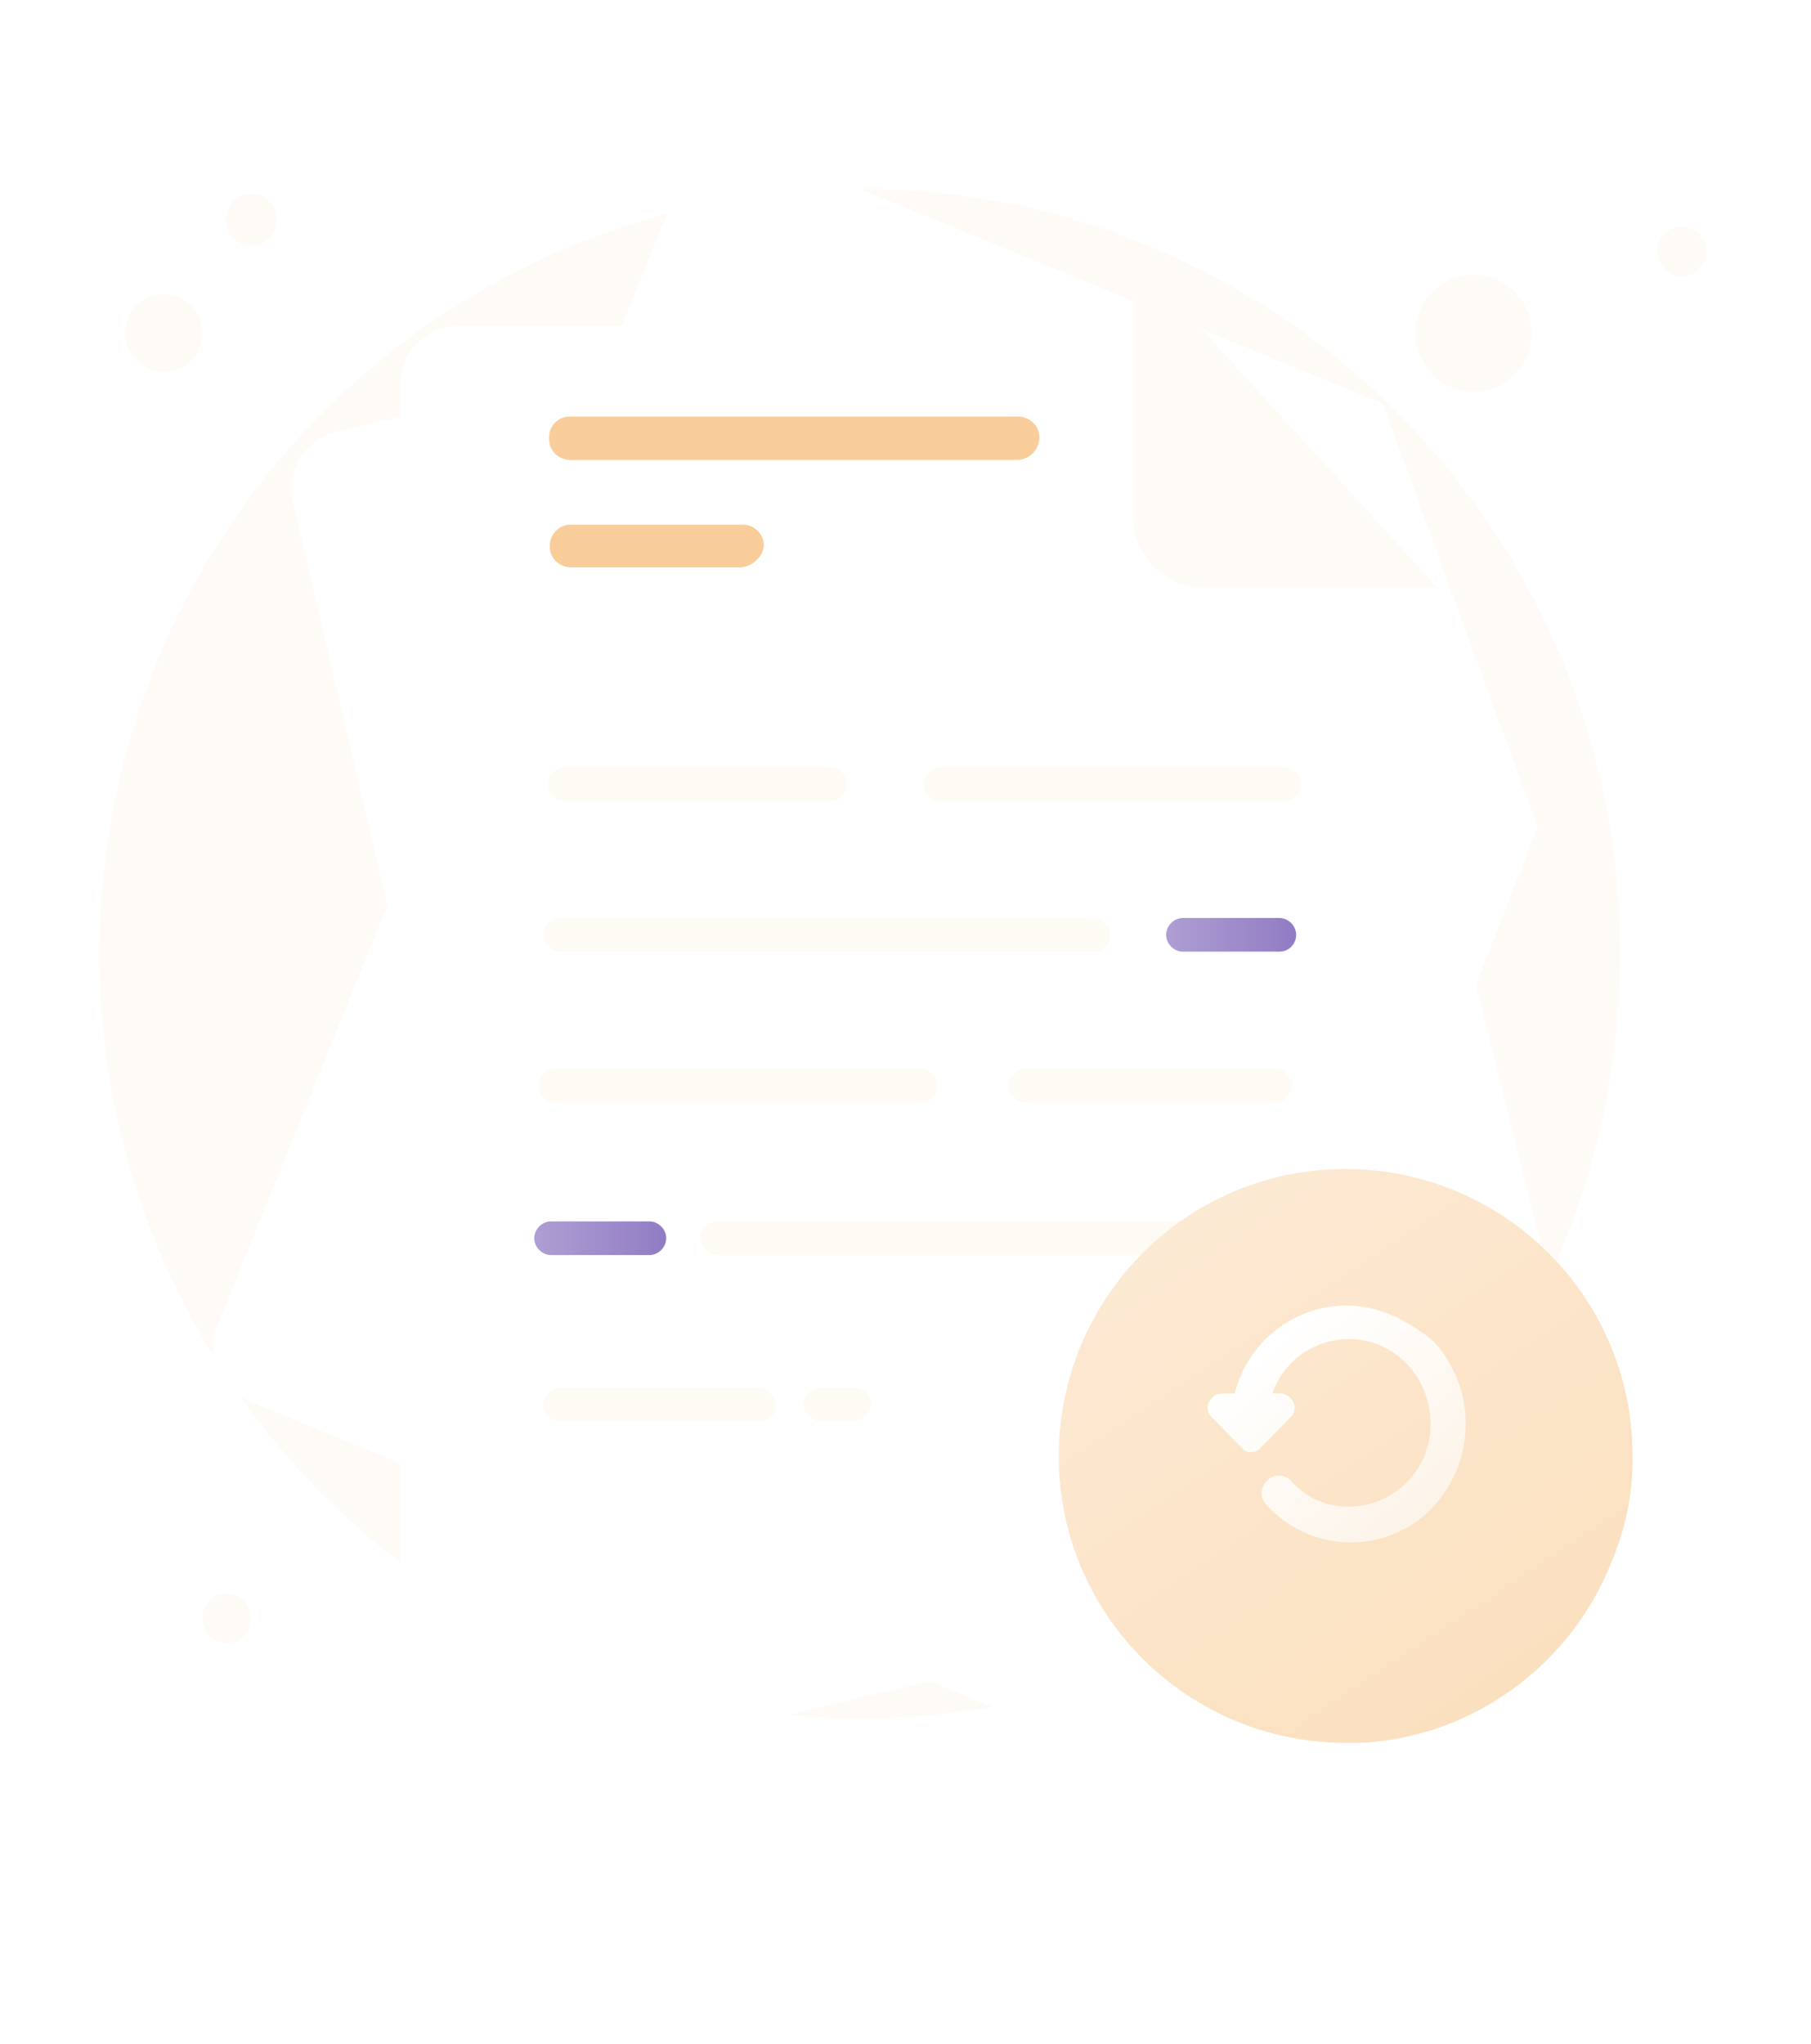 <?xml version="1.0" encoding="utf-8"?>
<!-- Generator: Adobe Illustrator 27.0.1, SVG Export Plug-In . SVG Version: 6.00 Build 0)  -->
<svg version="1.1" id="Layer_1" xmlns="http://www.w3.org/2000/svg" xmlns:xlink="http://www.w3.org/1999/xlink" x="0px" y="0px"
	 viewBox="0 0 280 316" style="enable-background:new 0 0 280 316;" xml:space="preserve">
<style type="text/css">
	.st0{fill:#FEFBF7;}
	.st1{filter:url(#i43qeip7bb);}
	.st2{fill:#FFFFFF;}
	.st3{filter:url(#iqnezsptdd);}
	.st4{fill:#FEFAF4;}
	.st5{fill:url(#SVGID_1_);}
	.st6{fill:url(#SVGID_00000173871909942731431560000016033097372174349490_);}
	.st7{fill:#F8CD9A;}
	.st8{filter:url(#ffj4j9ab7f);}
	.st9{fill:url(#SVGID_00000006679908216178024160000016726330888587920288_);}
	.st10{fill:url(#SVGID_00000182491600130084967780000017134767825862968194_);}
</style>
<filter  filterUnits="userSpaceOnUse" height="275.271" id="iqnezsptdd" width="228.128" x="28.855" y="17.39">
	<feOffset  dy="11"></feOffset>
	<feGaussianBlur  result="blur-3" stdDeviation="11"></feGaussianBlur>
	<feFlood  flood-color="#657a93" flood-opacity=".18"></feFlood>
	<feComposite  in2="blur-3" operator="in"></feComposite>
	<feComposite  in="SourceGraphic" operator="over"></feComposite>
</filter>
<filter  filterUnits="userSpaceOnUse" height="294.126" id="i43qeip7bb" width="267.94" x="12.05" y="9.519">
	<feOffset  dy="11"></feOffset>
	<feGaussianBlur  result="blur" stdDeviation="11"></feGaussianBlur>
	<feFlood  flood-color="#657a93" flood-opacity=".18"></feFlood>
	<feComposite  in2="blur" operator="in"></feComposite>
	<feComposite  in="SourceGraphic" operator="over"></feComposite>
</filter>
<filter  filterUnits="userSpaceOnUse" height="112.685" id="ffj4j9ab7f" width="112.176" x="152.248" y="168.716">
	<feOffset  dy="5"></feOffset>
	<feGaussianBlur  result="blur-4" stdDeviation="4"></feGaussianBlur>
	<feFlood  flood-color="#1d4bff" flood-opacity=".22"></feFlood>
	<feComposite  in2="blur-4" operator="in"></feComposite>
	<feComposite  in="SourceGraphic" operator="over"></feComposite>
</filter>
<g>
	<path class="st0" d="M27.2,57.2c3.1-1,4.8-4.4,3.8-7.5c-0.9-3.1-4.2-4.9-7.4-4c-3.1,0.9-4.9,4.2-4,7.4c0,0.1,0.1,0.2,0.1,0.3
		C20.7,56.5,24.1,58.2,27.2,57.2C27.2,57.2,27.2,57.2,27.2,57.2z"/>
	<path class="st0" d="M40.1,37.8c2.1-0.7,3.2-3.1,2.5-5.2c-0.7-2-2.9-3.1-4.9-2.5c-2.1,0.7-3.3,3-2.6,5.1
		C35.7,37.3,38,38.5,40.1,37.8C40.1,37.8,40.1,37.8,40.1,37.8z"/>
	<path class="st0" d="M233.9,58.2c3.7-3.4,3.9-9.1,0.6-12.8c-3.3-3.7-9-3.9-12.7-0.6c0,0,0,0,0,0c-3.7,3.4-3.9,9.1-0.6,12.8
		C224.5,61.3,230.2,61.6,233.9,58.2C233.8,58.3,233.9,58.3,233.9,58.2z"/>
	<path class="st0" d="M262.6,41.7c1.5-1.4,1.7-3.8,0.2-5.4c-1.4-1.5-3.8-1.7-5.3-0.3c0,0,0,0,0,0c-1.5,1.4-1.7,3.8-0.2,5.4
		C258.7,43,261.1,43.2,262.6,41.7C262.6,41.7,262.6,41.7,262.6,41.7z"/>
	<path class="st0" d="M37.6,253c1.5-1.4,1.7-3.8,0.2-5.4c-1.4-1.5-3.8-1.7-5.3-0.3c0,0,0,0,0,0c-1.5,1.4-1.7,3.8-0.2,5.4
		C33.6,254.3,36,254.4,37.6,253C37.6,253,37.6,253,37.6,253z"/>
	<path class="st0" d="M133,265.6c64.9,0,117.5-52.9,117.5-118.2c0-65.3-52.6-118.2-117.5-118.2S15.4,82.1,15.4,147.4
		C15.4,212.7,68.1,265.6,133,265.6z"/>
	<g class="st1">
		<path class="st2" d="M60.7,132.4L45.3,66.7c-1.2-4.8,1.8-9.7,6.6-10.9l101.4-24.3l57.4,39.2l35.9,144.4c1.2,4.8-1.8,9.7-6.6,10.9
			l-140,33.3c-4.8,1.2-9.7-1.8-10.9-6.7L59.5,127.4"/>
	</g>
	<g>
		<path class="st2" d="M237.7,127.9l-54.1,138.5c-1.8,4.6-7,6.9-11.6,5.1c-0.1,0-0.2-0.1-0.2-0.1L38.6,216.6
			c-4.6-1.9-6.9-7.1-5-11.7c0-0.1,0-0.1,0.1-0.2l71.6-177c1.8-4.6,7-6.9,11.6-5.1c0.1,0,0.2,0.1,0.2,0.1l96.7,39.7L237.7,127.9z"/>
	</g>
	<path class="st2" d="M213.6,62.4l-15.4,38.1c-2,5.5,0.6,11.5,5.9,13.8l33.7,13.6"/>
	<g class="st3">
		<path class="st2" d="M224,239.6c0,5-4,9-9,9c0,0,0,0,0,0H70.9c-5,0-9-4-9-9c0,0,0,0,0,0V48.4c0-5,4-9,9-9c0,0,0,0,0,0h104.5
			L222.3,91l0.9,86.5L224,239.6z"/>
	</g>
	<path class="st4" d="M197.4,194h-86.5c-1.4,0-2.6-1.2-2.6-2.6c0-1.4,1.2-2.6,2.6-2.6h86.5c1.4,0,2.6,1.2,2.6,2.6
		C199.9,192.8,198.8,193.9,197.4,194z"/>
	
		<linearGradient id="SVGID_1_" gradientUnits="userSpaceOnUse" x1="-149.296" y1="528.199" x2="-148.302" y2="528.199" gradientTransform="matrix(20.387 0 0 -5.24 3126.36 2959.126)">
		<stop  offset="0" style="stop-color:#AE9ED3"/>
		<stop  offset="1" style="stop-color:#917CC4"/>
	</linearGradient>
	<path class="st5" d="M100.4,194H85.2c-1.4,0-2.6-1.2-2.6-2.6c0-1.4,1.2-2.6,2.6-2.6h15.2c1.4,0,2.6,1.2,2.6,2.6
		C103,192.8,101.8,194,100.4,194z"/>
	<path class="st4" d="M197.1,170.4h-38.6c-1.4,0-2.6-1.2-2.6-2.6c0-1.4,1.2-2.6,2.6-2.6h38.6c1.4,0,2.6,1.2,2.6,2.6
		C199.5,169.5,198.5,170.4,197.1,170.4z"/>
	<path class="st4" d="M142.3,170.4H85.9c-1.4,0-2.6-1.2-2.6-2.6c0-1.4,1.2-2.6,2.6-2.6h56.4c1.4,0,2.6,1.2,2.6,2.6
		c0.1,1.4-1,2.6-2.4,2.6C142.5,170.4,142.4,170.4,142.3,170.4z"/>
	
		<linearGradient id="SVGID_00000181063752149452592690000002404615100376968081_" gradientUnits="userSpaceOnUse" x1="-149.208" y1="528.399" x2="-148.212" y2="528.399" gradientTransform="matrix(20.149 0 0 -5.261 3186.666 2924.409)">
		<stop  offset="0" style="stop-color:#AE9ED3"/>
		<stop  offset="1" style="stop-color:#917CC4"/>
	</linearGradient>
	<path style="fill:url(#SVGID_00000181063752149452592690000002404615100376968081_);" d="M197.8,147.1h-14.9
		c-1.4,0-2.6-1.2-2.6-2.6c0-1.4,1.2-2.6,2.6-2.6h14.9c1.4,0,2.6,1.2,2.6,2.6C200.4,145.9,199.3,147.1,197.8,147.1z"/>
	<path class="st4" d="M169,147.1H86.6c-1.4,0-2.6-1.2-2.6-2.6c0-1.4,1.2-2.6,2.6-2.6H169c1.4,0,2.6,1.2,2.6,2.6
		C171.7,145.9,170.5,147.1,169,147.1z"/>
	<path class="st4" d="M132.1,219.7h-5.2c-1.4,0-2.6-1.2-2.6-2.6c0-1.4,1.2-2.6,2.6-2.6h5.2c1.4,0,2.6,1.2,2.6,2.6
		C134.5,218.4,133.4,219.5,132.1,219.7z"/>
	<path class="st4" d="M117.4,219.7H86.6c-1.4,0-2.6-1.2-2.6-2.6c0-1.4,1.2-2.6,2.6-2.6h30.6c1.4,0,2.6,1.2,2.6,2.6
		c0.2,1.3-0.7,2.4-2,2.6C117.7,219.7,117.6,219.7,117.4,219.7z"/>
	<path class="st4" d="M198.5,123.8h-53.1c-1.4,0-2.6-1.2-2.6-2.6c0-1.4,1.2-2.6,2.6-2.6h53.1c1.4,0,2.6,1.2,2.6,2.6
		C201.1,122.6,200,123.8,198.5,123.8z"/>
	<path class="st4" d="M128.6,123.8H87.3c-1.4,0-2.6-1.2-2.6-2.6c0-1.4,1.2-2.6,2.6-2.6h41c1.4,0,2.6,1.2,2.6,2.6
		C131,122.5,130,123.7,128.6,123.8C128.6,123.8,128.6,123.8,128.6,123.8z"/>
	<path class="st7" d="M157.4,71.1H88.2c-1.8,0-3.3-1.4-3.3-3.2c0-0.1,0-0.1,0-0.2c-0.1-1.8,1.4-3.3,3.1-3.3c0.1,0,0.1,0,0.2,0h69.2
		c1.8,0,3.3,1.4,3.3,3.2c0,0.1,0,0.1,0,0.2C160.6,69.5,159.2,71,157.4,71.1z"/>
	<path class="st7" d="M114.6,87.7H88.3c-1.8,0-3.3-1.4-3.3-3.2c0,0,0-0.1,0-0.1c0-1.8,1.4-3.3,3.2-3.3c0,0,0.1,0,0.1,0h26.5
		c1.8,0,3.3,1.4,3.3,3.2c0,0,0,0.1,0,0.1C117.9,86.1,116.4,87.5,114.6,87.7z"/>
	<path class="st0" d="M175.3,39.4v41c0.1,5.8,4.9,10.4,10.7,10.5h36.3"/>
	<g class="st8">
		
			<linearGradient id="SVGID_00000013872506293329940740000016764665478784093314_" gradientUnits="userSpaceOnUse" x1="-155.001" y1="575.831" x2="-154.444" y2="574.997" gradientTransform="matrix(88.69 0 0 -88.686 13931.089 51252.16)">
			<stop  offset="0" style="stop-color:#FCE9D3"/>
			<stop  offset="1" style="stop-color:#FBE0BF"/>
		</linearGradient>
		<path style="fill:url(#SVGID_00000013872506293329940740000016764665478784093314_);" d="M252.4,220.1c0.1,5.5-1,10.9-3.1,16
			c-4.8,12.4-14.9,22-27.5,26.2c-4.4,1.4-8.9,2.2-13.5,2.1c-24.5,0.1-44.5-19.6-44.6-44.1c-0.1-24.5,19.6-44.5,44.1-44.6
			c24.5-0.1,44.5,19.6,44.6,44.1C252.4,219.9,252.4,220,252.4,220.1z"/>
	</g>
	
		<linearGradient id="SVGID_00000130612674113311023210000010859630961025335481_" gradientUnits="userSpaceOnUse" x1="-152.152" y1="570.848" x2="-152.806" y2="571.537" gradientTransform="matrix(39.645 0 0 -36.594 6254.123 21122.416)">
		<stop  offset="1.100000e-02" style="stop-color:#FDF4E9"/>
		<stop  offset="1" style="stop-color:#FFFFFF"/>
	</linearGradient>
	<path style="fill:url(#SVGID_00000130612674113311023210000010859630961025335481_);" d="M208.1,201.8c-8.2,0.1-15.2,5.7-17.2,13.6
		c-2.6,0-3,0-3.5,0.7c-0.8,0.7-0.9,2-0.2,2.8c0,0.1,0.1,0.1,0.2,0.2l4.6,4.7c0.6,0.8,1.8,0.9,2.6,0.3c0.1-0.1,0.2-0.2,0.3-0.3
		l4.6-4.7c0.8-0.7,0.9-2,0.2-2.8c0-0.1-0.1-0.1-0.2-0.2c-0.3-0.4-0.8-0.6-1.3-0.7h-1.5c2.3-6.6,9.5-10,16.1-7.7
		c0.1,0,0.2,0.1,0.2,0.1c6.5,2.5,9.8,10.1,7.4,16.8c-1.8,4.9-6.5,8.2-11.7,8.3c-3.5,0.1-6.8-1.4-9.1-4c-0.9-1-2.5-1.1-3.5-0.2
		c-0.1,0.1-0.2,0.1-0.2,0.2c-1.1,1-1.1,2.7-0.1,3.7c0,0,0.1,0.1,0.1,0.1c6.5,7.1,17.5,7.7,24.7,1.2c0.2-0.2,0.4-0.3,0.5-0.5
		c7.1-7.1,7.4-18.5,0.6-26C217.4,203.8,212.9,201.8,208.1,201.8z"/>
</g>
</svg>

